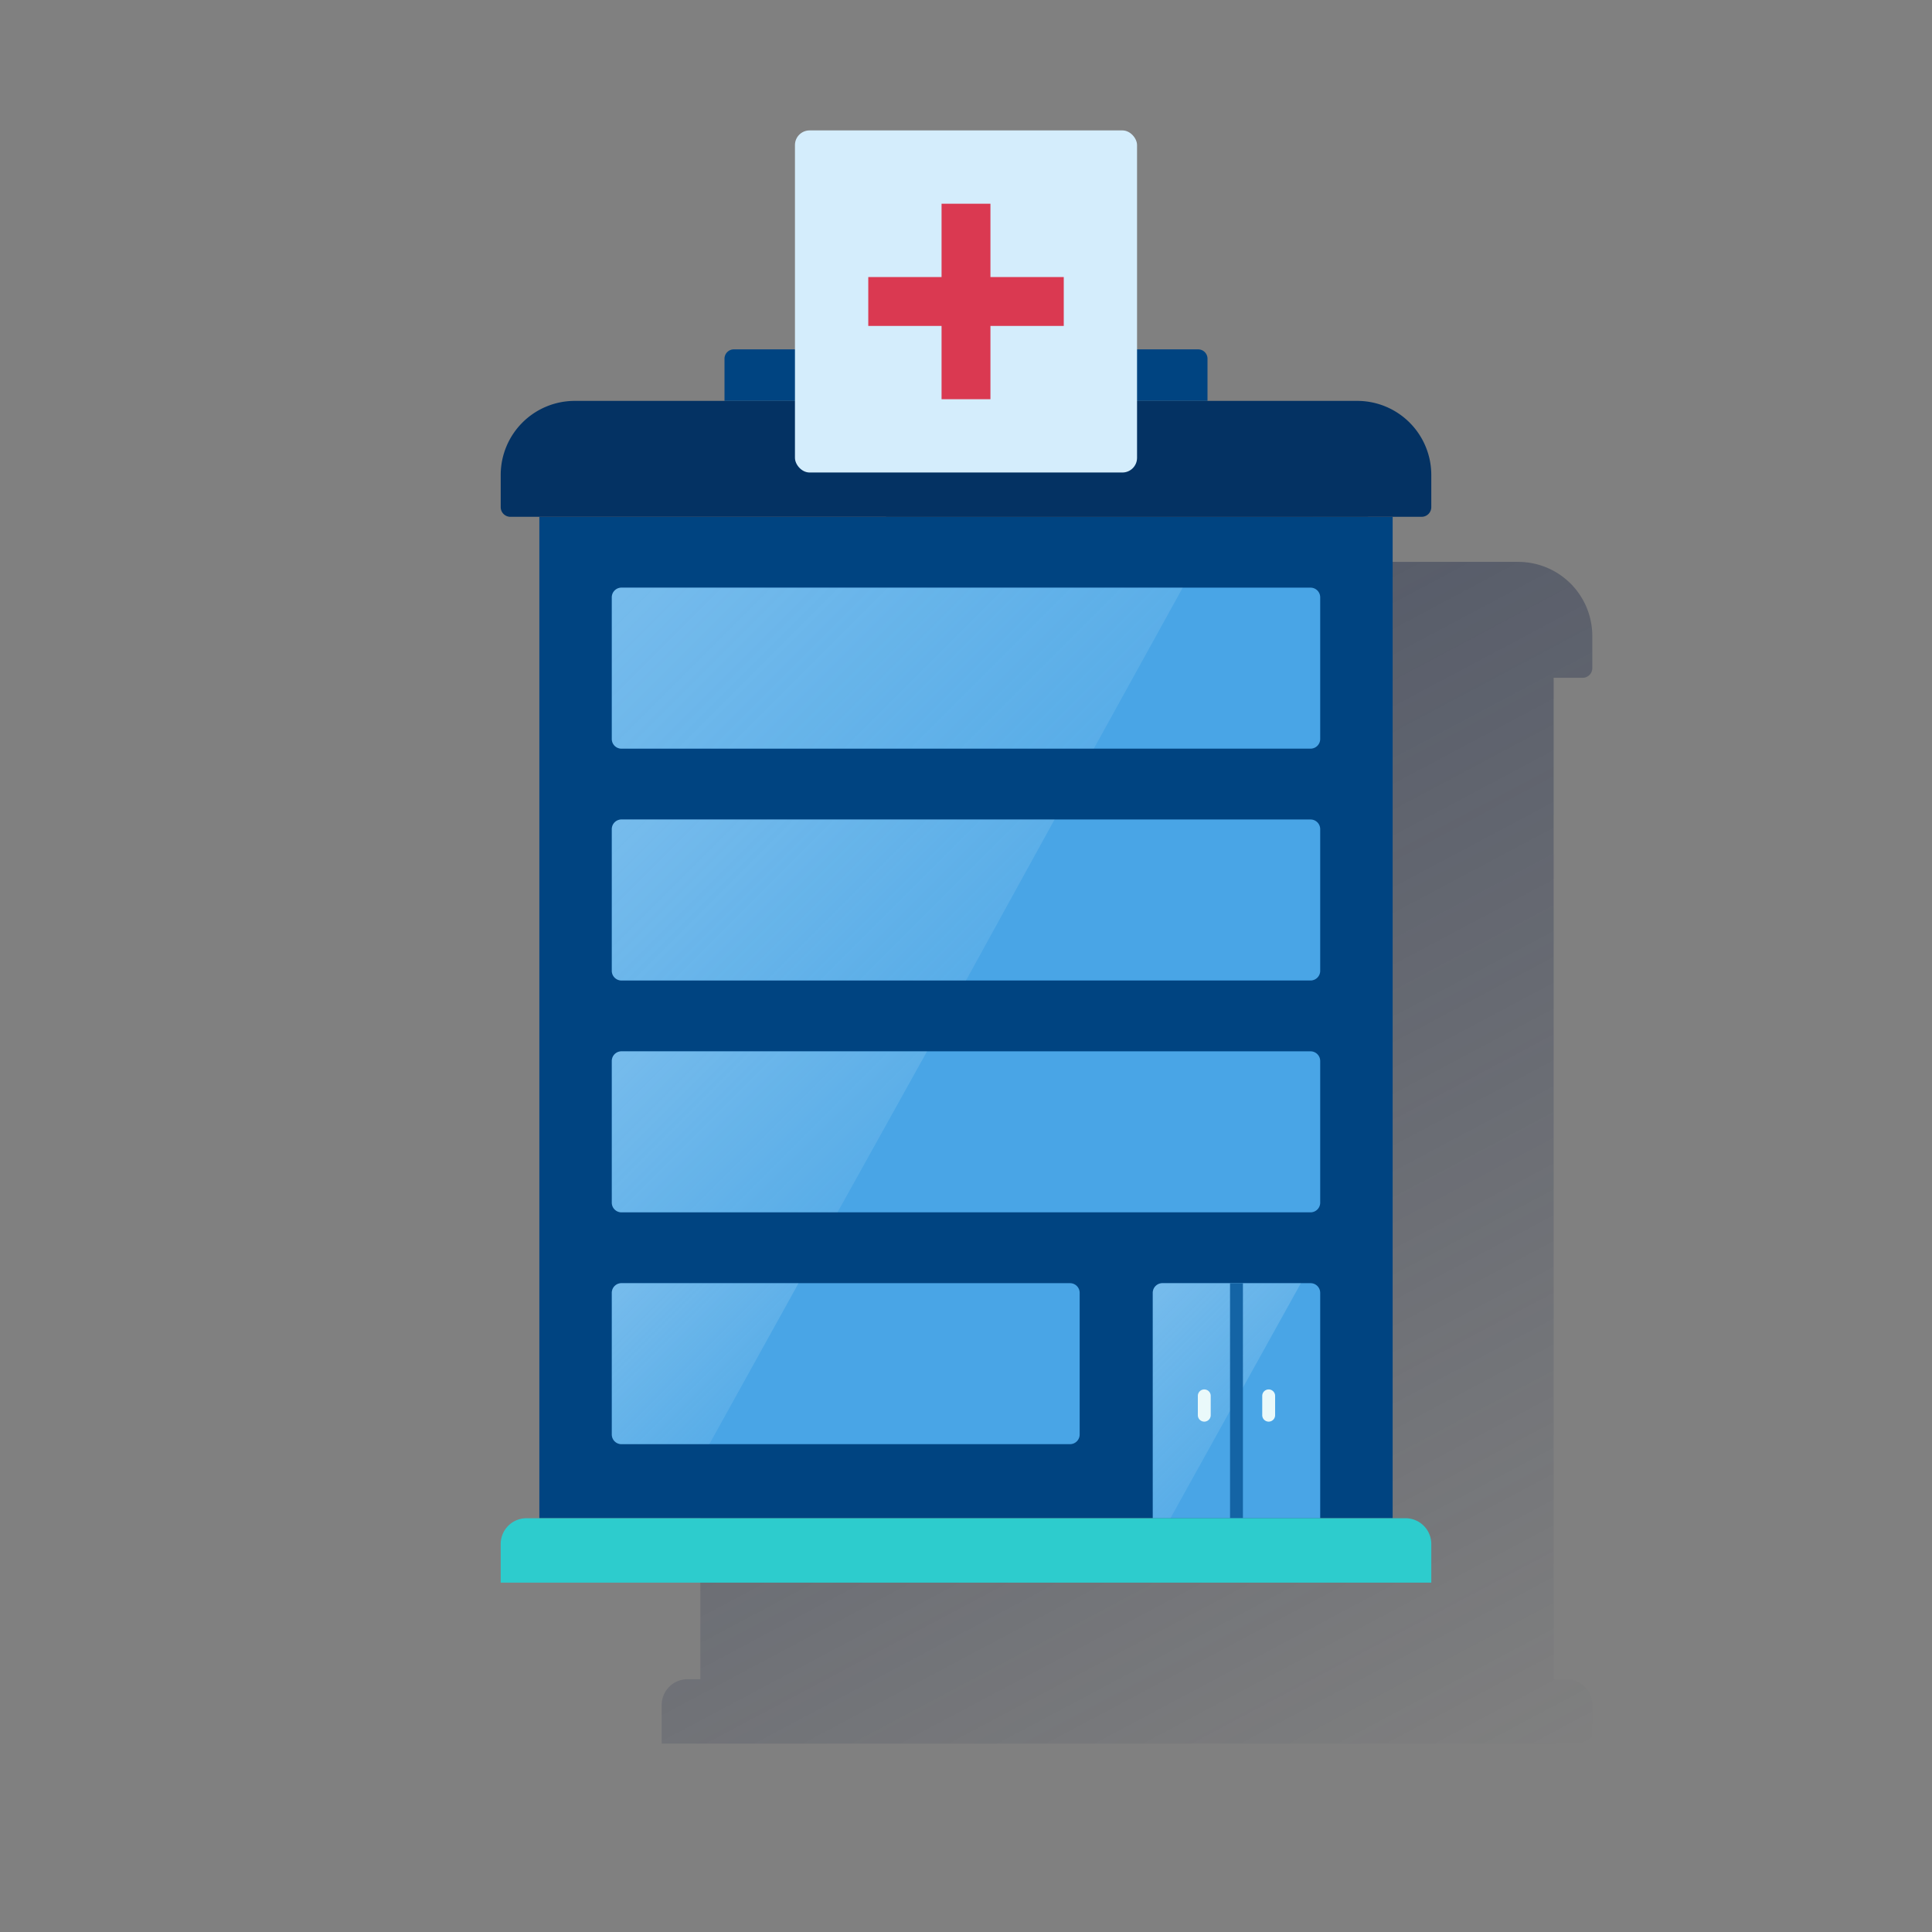 <svg xmlns="http://www.w3.org/2000/svg" xmlns:xlink="http://www.w3.org/1999/xlink" viewBox="0 0 600 600"><rect x="0" y="0" width="600" height="600" fill="#808080" stroke="none"/><defs><style>.cls-1{fill:none;}.cls-2{fill:url(#Degradado_sin_nombre_81);}.cls-3{fill:#004481;}.cls-4{fill:#043263;}.cls-5{fill:#49a5e6;}.cls-12,.cls-6,.cls-7,.cls-8,.cls-9{opacity:0.5;isolation:isolate;}.cls-6{fill:url(#Degradado_sin_nombre_3);}.cls-7{fill:url(#Degradado_sin_nombre_3-2);}.cls-8{fill:url(#Degradado_sin_nombre_3-3);}.cls-9{fill:url(#Degradado_sin_nombre_3-4);}.cls-10{fill:#1464a5;}.cls-11{fill:#eaf9fa;}.cls-12{fill:url(#Degradado_sin_nombre_3-5);}.cls-13{fill:#d4edfc;}.cls-14{fill:#da3951;}.cls-15{fill:#2dcccd;}</style><linearGradient id="Degradado_sin_nombre_81" x1="242.31" y1="162.1" x2="454.34" y2="560.86" gradientTransform="translate(0 2)" gradientUnits="userSpaceOnUse"><stop offset="0" stop-color="#192647" stop-opacity="0.5"/><stop offset="1" stop-color="#192647" stop-opacity="0"/></linearGradient><linearGradient id="Degradado_sin_nombre_3" x1="223.11" y1="149.11" x2="322.11" y2="248.09" gradientTransform="translate(0 2)" gradientUnits="userSpaceOnUse"><stop offset="0" stop-color="#fff" stop-opacity="0.5"/><stop offset="1" stop-color="#e8f7f8" stop-opacity="0.2"/><stop offset="1" stop-color="#fff" stop-opacity="0"/></linearGradient><linearGradient id="Degradado_sin_nombre_3-2" x1="213.17" y1="231.06" x2="292.31" y2="310.19" xlink:href="#Degradado_sin_nombre_3"/><linearGradient id="Degradado_sin_nombre_3-3" x1="203.27" y1="312.96" x2="262.46" y2="372.14" xlink:href="#Degradado_sin_nombre_3"/><linearGradient id="Degradado_sin_nombre_3-4" x1="352.11" y1="404.11" x2="390.5" y2="442.5" xlink:href="#Degradado_sin_nombre_3"/><linearGradient id="Degradado_sin_nombre_3-5" x1="193.29" y1="394.93" x2="232.58" y2="434.22" xlink:href="#Degradado_sin_nombre_3"/></defs><title>8</title><g id="Cuadrados_Blancos" data-name="Cuadrados Blancos"><rect class="cls-1" width="600" height="600"/></g><g id="Capa_17" data-name="Capa 17"><path class="cls-2" d="M491.5,210.5a3,3,0,0,0,3-3v-10a23,23,0,0,0-23-23H425V161.4a2.9,2.9,0,0,0-2.9-2.9H277.9a2.9,2.9,0,0,0-2.9,2.9h0v13.1H228.5a23,23,0,0,0-23,23h0v10a3,3,0,0,0,3,3h9v311h-4a8,8,0,0,0-8,8v12h289v-12a8,8,0,0,0-8-8h-4v-311Z"/><rect class="cls-3" x="167.5" y="160.5" width="265" height="311"/><path class="cls-4" d="M178.5,124.5h243a23,23,0,0,1,23,23h0v10a3,3,0,0,1-3,3h-283a3,3,0,0,1-3-3v-10a23,23,0,0,1,23-23Z"/><path class="cls-3" d="M227.9,108.5H372.1a2.9,2.9,0,0,1,2.9,2.9h0v13.1H225V111.4a2.9,2.9,0,0,1,2.9-2.9Z"/><path class="cls-5" d="M193,182.5H407a3,3,0,0,1,3,3v44a3,3,0,0,1-3,3H193a3,3,0,0,1-3-3v-44A3,3,0,0,1,193,182.5Z"/><path class="cls-6" d="M190,185.5v44a3,3,0,0,0,3,3H339.7l27.6-50H193A3,3,0,0,0,190,185.5Z"/><path class="cls-5" d="M193,254.5H407a3,3,0,0,1,3,3v44a3,3,0,0,1-3,3H193a3,3,0,0,1-3-3v-44A3,3,0,0,1,193,254.5Z"/><path class="cls-7" d="M190,257.5v44a3,3,0,0,0,3,3H300l27.5-50H193A3,3,0,0,0,190,257.5Z"/><path class="cls-5" d="M193,326.5H407a3,3,0,0,1,3,3v44a3,3,0,0,1-3,3H193a3,3,0,0,1-3-3v-44A3,3,0,0,1,193,326.5Z"/><path class="cls-8" d="M190,329.5v44a3,3,0,0,0,3,3h67.1l27.8-50H193A3,3,0,0,0,190,329.5Z"/><path class="cls-5" d="M361,398.5h46a3,3,0,0,1,3,3v70H358v-70A3,3,0,0,1,361,398.5Z"/><path class="cls-9" d="M361,398.5a3,3,0,0,0-3,3v70h5.5l40.5-73Z"/><rect class="cls-10" x="382" y="398.5" width="4" height="73"/><path class="cls-11" d="M374,441.5a2,2,0,0,1-2-2v-6a2,2,0,0,1,4,0v6A2,2,0,0,1,374,441.5Z"/><path class="cls-11" d="M394,441.5a2,2,0,0,1-2-2v-6a2,2,0,0,1,4,0v6A2,2,0,0,1,394,441.5Z"/><path class="cls-5" d="M193,398.5H332.3a3,3,0,0,1,3,3v44a3,3,0,0,1-3,3H193a3,3,0,0,1-3-3v-44A3,3,0,0,1,193,398.5Z"/><path class="cls-12" d="M190,401.5v44a3,3,0,0,0,3,3h27.3l27.7-50H193A3,3,0,0,0,190,401.5Z"/><rect class="cls-13" x="246.88" y="40.5" width="106.24" height="106.24" rx="4.55"/><rect class="cls-14" x="269.65" y="86.04" width="60.71" height="15.18"/><rect class="cls-14" x="292.41" y="63.27" width="15.18" height="60.71"/><path class="cls-15" d="M163.5,471.5h273a8,8,0,0,1,8,8v12h-289v-12A8,8,0,0,1,163.5,471.5Z"/></g></svg>